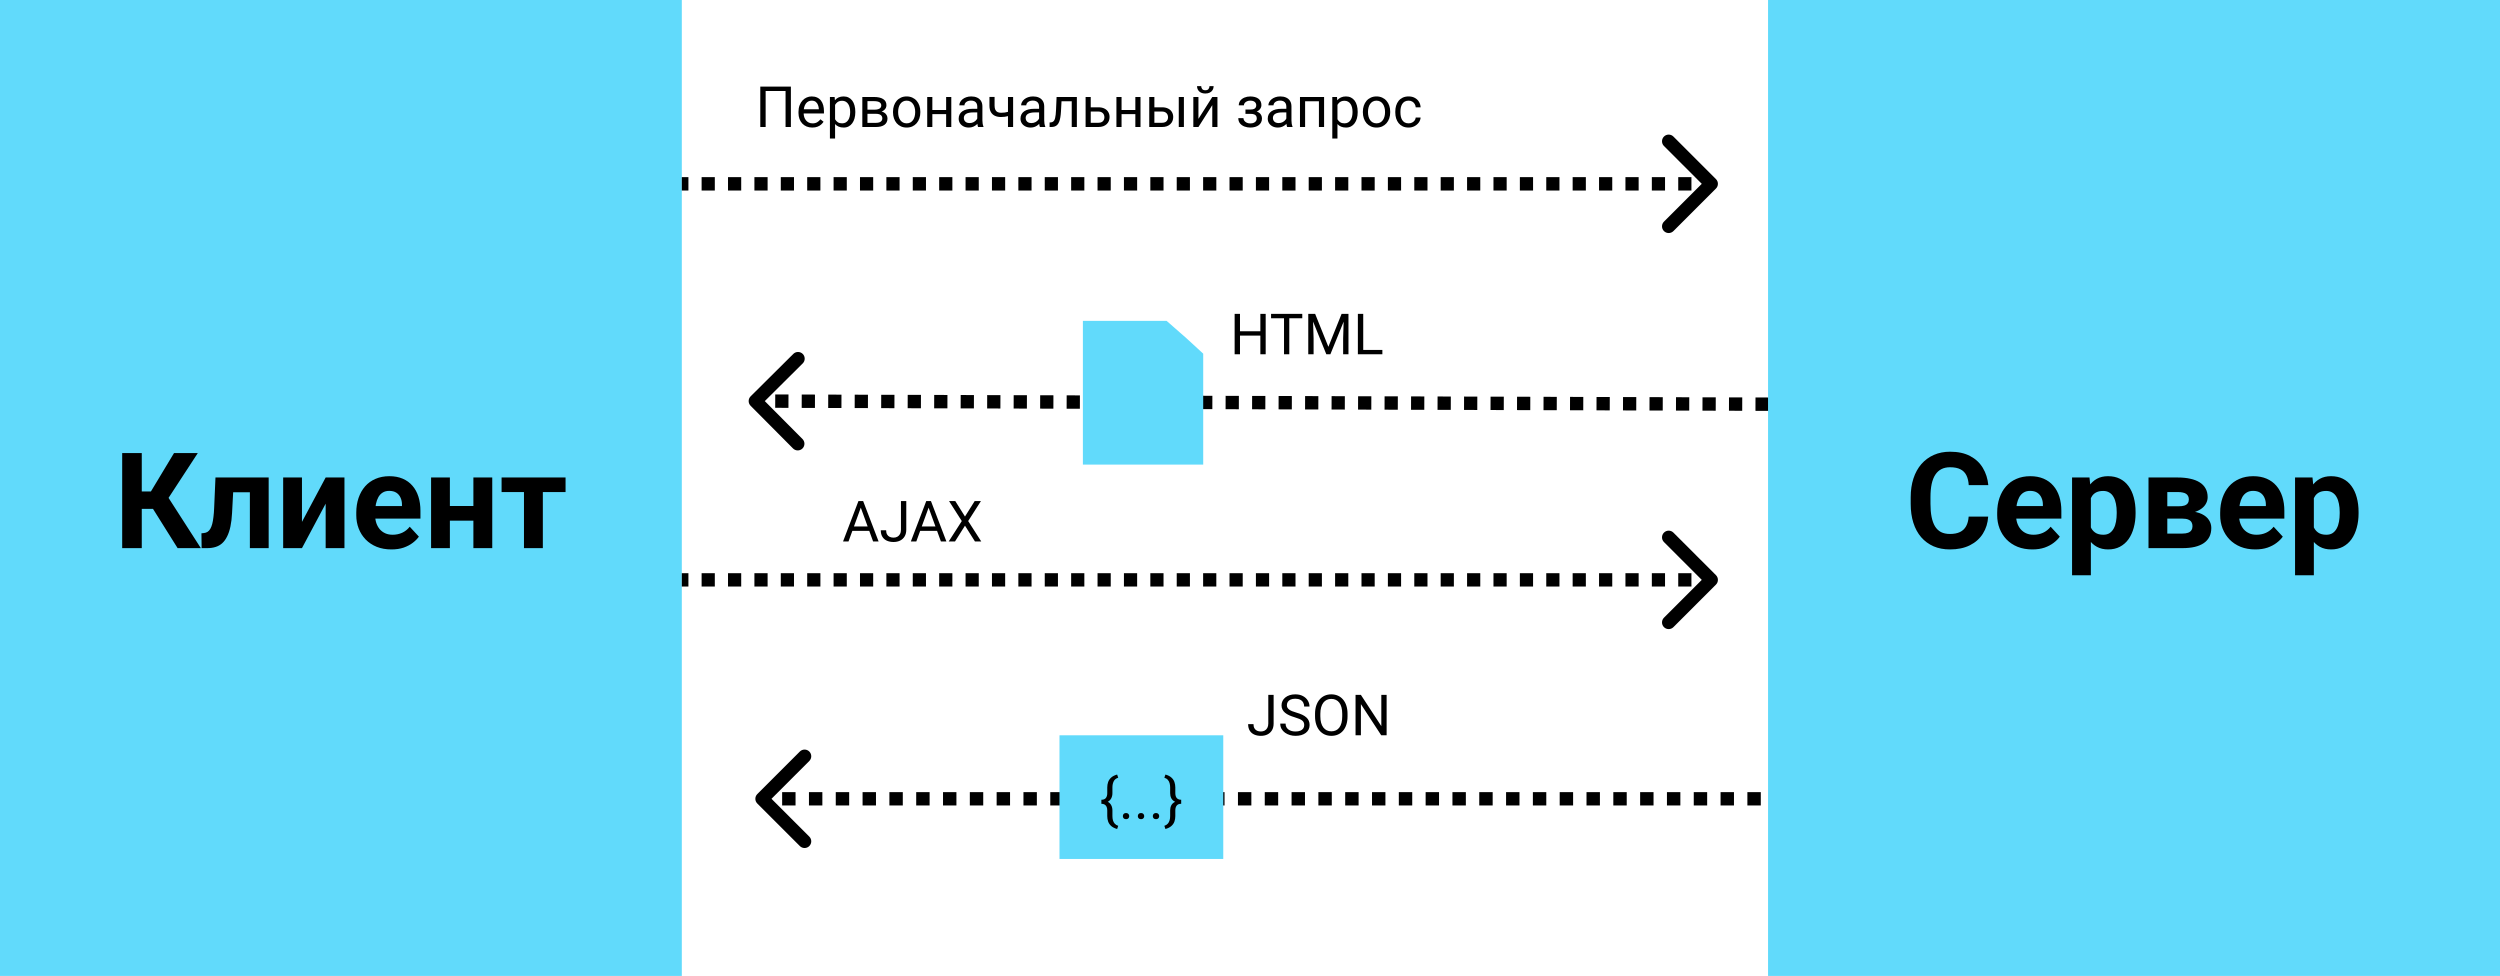 <svg width="748" height="292" viewBox="0 0 748 292" fill="none" xmlns="http://www.w3.org/2000/svg">
<rect width="204" height="292" fill="#61DAFB"/>
<path d="M512.707 55.707C513.098 55.317 513.098 54.683 512.707 54.293L506.343 47.929C505.953 47.538 505.319 47.538 504.929 47.929C504.538 48.319 504.538 48.953 504.929 49.343L510.586 55L504.929 60.657C504.538 61.047 504.538 61.681 504.929 62.071C505.319 62.462 505.953 62.462 506.343 62.071L512.707 55.707ZM204 56H205.974V54H204V56ZM209.923 56H213.872V54H209.923V56ZM217.821 56H221.769V54H217.821V56ZM225.718 56H229.667V54H225.718V56ZM233.615 56H237.564V54H233.615V56ZM241.513 56H245.462V54H241.513V56ZM249.41 56H253.359V54H249.41V56ZM257.308 56H261.256V54H257.308V56ZM265.205 56H269.154V54H265.205V56ZM273.103 56H277.051V54H273.103V56ZM281 56H284.949V54H281V56ZM288.897 56H292.846V54H288.897V56ZM296.795 56H300.744V54H296.795V56ZM304.692 56H308.641V54H304.692V56ZM312.59 56H316.538V54H312.59V56ZM320.487 56H324.436V54H320.487V56ZM328.385 56H332.333V54H328.385V56ZM336.282 56H340.231V54H336.282V56ZM344.179 56H348.128V54H344.179V56ZM352.077 56H356.026V54H352.077V56ZM359.974 56H363.923V54H359.974V56ZM367.872 56H371.82V54H367.872V56ZM375.769 56H379.718V54H375.769V56ZM383.667 56H387.615V54H383.667V56ZM391.564 56H395.513V54H391.564V56ZM399.461 56H403.41V54H399.461V56ZM407.359 56H411.308V54H407.359V56ZM415.256 56H419.205V54H415.256V56ZM423.154 56H427.102V54H423.154V56ZM431.051 56H435V54H431.051V56ZM438.949 56H442.897V54H438.949V56ZM446.846 56H450.795V54H446.846V56ZM454.743 56H458.692V54H454.743V56ZM462.641 56H466.59V54H462.641V56ZM470.538 56H474.487V54H470.538V56ZM478.436 56H482.385V54H478.436V56ZM486.333 56H490.282V54H486.333V56ZM494.231 56H498.179V54H494.231V56ZM502.128 56H506.077V54H502.128V56ZM510.026 56H512V54H510.026V56ZM513.414 56.414C514.195 55.633 514.195 54.367 513.414 53.586L500.686 40.858C499.905 40.077 498.639 40.077 497.858 40.858C497.077 41.639 497.077 42.905 497.858 43.686L509.172 55L497.858 66.314C497.077 67.095 497.077 68.361 497.858 69.142C498.639 69.923 499.905 69.923 500.686 69.142L513.414 56.414ZM204 57H205.974V53H204V57ZM209.923 57H213.872V53H209.923V57ZM217.821 57H221.769V53H217.821V57ZM225.718 57H229.667V53H225.718V57ZM233.615 57H237.564V53H233.615V57ZM241.513 57H245.462V53H241.513V57ZM249.41 57H253.359V53H249.41V57ZM257.308 57H261.256V53H257.308V57ZM265.205 57H269.154V53H265.205V57ZM273.103 57H277.051V53H273.103V57ZM281 57H284.949V53H281V57ZM288.897 57H292.846V53H288.897V57ZM296.795 57H300.744V53H296.795V57ZM304.692 57H308.641V53H304.692V57ZM312.59 57H316.538V53H312.59V57ZM320.487 57H324.436V53H320.487V57ZM328.385 57H332.333V53H328.385V57ZM336.282 57H340.231V53H336.282V57ZM344.179 57H348.128V53H344.179V57ZM352.077 57H356.026V53H352.077V57ZM359.974 57H363.923V53H359.974V57ZM367.872 57H371.82V53H367.872V57ZM375.769 57H379.718V53H375.769V57ZM383.667 57H387.615V53H383.667V57ZM391.564 57H395.513V53H391.564V57ZM399.461 57H403.41V53H399.461V57ZM407.359 57H411.308V53H407.359V57ZM415.256 57H419.205V53H415.256V57ZM423.154 57H427.102V53H423.154V57ZM431.051 57H435V53H431.051V57ZM438.949 57H442.897V53H438.949V57ZM446.846 57H450.795V53H446.846V57ZM454.743 57H458.692V53H454.743V57ZM462.641 57H466.59V53H462.641V57ZM470.538 57H474.487V53H470.538V57ZM478.436 57H482.385V53H478.436V57ZM486.333 57H490.282V53H486.333V57ZM494.231 57H498.179V53H494.231V57ZM502.128 57H506.077V53H502.128V57ZM510.026 57H512V53H510.026V57Z" fill="black"/>
<path d="M225.295 119.291C224.903 119.68 224.901 120.313 225.291 120.705L231.635 127.088C232.024 127.48 232.658 127.482 233.049 127.093C233.441 126.703 233.443 126.07 233.054 125.678L227.414 120.004L233.088 114.365C233.48 113.976 233.482 113.342 233.093 112.951C232.703 112.559 232.07 112.557 231.679 112.946L225.295 119.291ZM551.003 120L549.021 119.994L549.015 121.994L550.997 122L551.003 120ZM545.058 119.982L541.095 119.969L541.088 121.969L545.052 121.982L545.058 119.982ZM537.131 119.957L533.168 119.945L533.162 121.945L537.125 121.957L537.131 119.957ZM529.204 119.933L525.241 119.921L525.235 121.921L529.198 121.933L529.204 119.933ZM521.277 119.908L517.314 119.896L517.308 121.896L521.271 121.908L521.277 119.908ZM513.351 119.884L509.387 119.872L509.381 121.872L513.344 121.884L513.351 119.884ZM505.424 119.86L501.46 119.847L501.454 121.847L505.418 121.86L505.424 119.86ZM497.497 119.835L493.534 119.823L493.527 121.823L497.491 121.835L497.497 119.835ZM489.57 119.811L485.607 119.799L485.601 121.799L489.564 121.811L489.57 119.811ZM481.643 119.786L477.68 119.774L477.674 121.774L481.637 121.786L481.643 119.786ZM473.717 119.762L469.753 119.75L469.747 121.75L473.71 121.762L473.717 119.762ZM465.79 119.738L461.826 119.726L461.82 121.725L465.784 121.738L465.79 119.738ZM457.863 119.713L453.899 119.701L453.893 121.701L457.857 121.713L457.863 119.713ZM449.936 119.689L445.973 119.677L445.966 121.677L449.93 121.689L449.936 119.689ZM442.009 119.665L438.046 119.652L438.04 121.652L442.003 121.665L442.009 119.665ZM434.082 119.64L430.119 119.628L430.113 121.628L434.076 121.64L434.082 119.64ZM426.156 119.616L422.192 119.604L422.186 121.604L426.149 121.616L426.156 119.616ZM418.229 119.591L414.265 119.579L414.259 121.579L418.223 121.591L418.229 119.591ZM410.302 119.567L406.338 119.555L406.332 121.555L410.296 121.567L410.302 119.567ZM402.375 119.543L398.412 119.53L398.405 121.53L402.369 121.543L402.375 119.543ZM394.448 119.518L390.485 119.506L390.479 121.506L394.442 121.518L394.448 119.518ZM386.521 119.494L382.558 119.482L382.552 121.482L386.515 121.494L386.521 119.494ZM378.594 119.469L374.631 119.457L374.625 121.457L378.588 121.469L378.594 119.469ZM370.668 119.445L366.704 119.433L366.698 121.433L370.661 121.445L370.668 119.445ZM362.741 119.421L358.777 119.408L358.771 121.408L362.735 121.421L362.741 119.421ZM354.814 119.396L350.851 119.384L350.844 121.384L354.808 121.396L354.814 119.396ZM346.887 119.372L342.924 119.36L342.918 121.36L346.881 121.372L346.887 119.372ZM338.96 119.347L334.997 119.335L334.991 121.335L338.954 121.347L338.96 119.347ZM331.033 119.323L327.07 119.311L327.064 121.311L331.027 121.323L331.033 119.323ZM323.107 119.299L319.143 119.286L319.137 121.286L323.1 121.299L323.107 119.299ZM315.18 119.274L311.216 119.262L311.21 121.262L315.174 121.274L315.18 119.274ZM307.253 119.25L303.289 119.238L303.283 121.238L307.247 121.25L307.253 119.25ZM299.326 119.226L295.363 119.213L295.356 121.213L299.32 121.226L299.326 119.226ZM291.399 119.201L287.436 119.189L287.43 121.189L291.393 121.201L291.399 119.201ZM283.472 119.177L279.509 119.165L279.503 121.165L283.466 121.177L283.472 119.177ZM275.546 119.152L271.582 119.14L271.576 121.14L275.539 121.152L275.546 119.152ZM267.619 119.128L263.655 119.116L263.649 121.116L267.613 121.128L267.619 119.128ZM259.692 119.104L255.728 119.091L255.722 121.091L259.686 121.104L259.692 119.104ZM251.765 119.079L247.802 119.067L247.795 121.067L251.759 121.079L251.765 119.079ZM243.838 119.055L239.875 119.043L239.869 121.043L243.832 121.055L243.838 119.055ZM235.911 119.03L231.948 119.018L231.942 121.018L235.905 121.03L235.911 119.03ZM227.984 119.006L226.003 119L225.997 121L227.978 121.006L227.984 119.006ZM224.59 118.581C223.807 119.36 223.803 120.626 224.581 121.41L237.27 134.177C238.049 134.96 239.315 134.964 240.099 134.185C240.882 133.407 240.886 132.141 240.107 131.357L228.828 120.009L240.177 108.73C240.96 107.951 240.964 106.685 240.186 105.901C239.407 105.118 238.141 105.114 237.357 105.893L224.59 118.581ZM551.006 119L549.024 118.994L549.012 122.994L550.994 123L551.006 119ZM545.061 118.982L541.098 118.969L541.085 122.969L545.049 122.982L545.061 118.982ZM537.134 118.957L533.171 118.945L533.158 122.945L537.122 122.957L537.134 118.957ZM529.207 118.933L525.244 118.921L525.232 122.921L529.195 122.933L529.207 118.933ZM521.281 118.908L517.317 118.896L517.305 122.896L521.268 122.908L521.281 118.908ZM513.354 118.884L509.39 118.872L509.378 122.872L513.341 122.884L513.354 118.884ZM505.427 118.86L501.463 118.847L501.451 122.847L505.415 122.86L505.427 118.86ZM497.5 118.835L493.537 118.823L493.524 122.823L497.488 122.835L497.5 118.835ZM489.573 118.811L485.61 118.799L485.598 122.799L489.561 122.811L489.573 118.811ZM481.646 118.786L477.683 118.774L477.671 122.774L481.634 122.786L481.646 118.786ZM473.72 118.762L469.756 118.75L469.744 122.75L473.707 122.762L473.72 118.762ZM465.793 118.738L461.829 118.726L461.817 122.725L465.78 122.738L465.793 118.738ZM457.866 118.713L453.903 118.701L453.89 122.701L457.854 122.713L457.866 118.713ZM449.939 118.689L445.976 118.677L445.963 122.677L449.927 122.689L449.939 118.689ZM442.012 118.665L438.049 118.652L438.037 122.652L442 122.665L442.012 118.665ZM434.085 118.64L430.122 118.628L430.11 122.628L434.073 122.64L434.085 118.64ZM426.159 118.616L422.195 118.604L422.183 122.604L426.146 122.616L426.159 118.616ZM418.232 118.591L414.268 118.579L414.256 122.579L418.219 122.591L418.232 118.591ZM410.305 118.567L406.342 118.555L406.329 122.555L410.293 122.567L410.305 118.567ZM402.378 118.543L398.415 118.53L398.402 122.53L402.366 122.543L402.378 118.543ZM394.451 118.518L390.488 118.506L390.476 122.506L394.439 122.518L394.451 118.518ZM386.524 118.494L382.561 118.482L382.549 122.482L386.512 122.494L386.524 118.494ZM378.598 118.469L374.634 118.457L374.622 122.457L378.585 122.469L378.598 118.469ZM370.671 118.445L366.707 118.433L366.695 122.433L370.658 122.445L370.671 118.445ZM362.744 118.421L358.78 118.408L358.768 122.408L362.732 122.421L362.744 118.421ZM354.817 118.396L350.854 118.384L350.841 122.384L354.805 122.396L354.817 118.396ZM346.89 118.372L342.927 118.36L342.914 122.36L346.878 122.372L346.89 118.372ZM338.963 118.347L335 118.335L334.988 122.335L338.951 122.347L338.963 118.347ZM331.037 118.323L327.073 118.311L327.061 122.311L331.024 122.323L331.037 118.323ZM323.11 118.299L319.146 118.286L319.134 122.286L323.097 122.299L323.11 118.299ZM315.183 118.274L311.219 118.262L311.207 122.262L315.171 122.274L315.183 118.274ZM307.256 118.25L303.293 118.238L303.28 122.238L307.244 122.25L307.256 118.25ZM299.329 118.226L295.366 118.213L295.353 122.213L299.317 122.226L299.329 118.226ZM291.402 118.201L287.439 118.189L287.427 122.189L291.39 122.201L291.402 118.201ZM283.475 118.177L279.512 118.165L279.5 122.165L283.463 122.177L283.475 118.177ZM275.549 118.152L271.585 118.14L271.573 122.14L275.536 122.152L275.549 118.152ZM267.622 118.128L263.658 118.116L263.646 122.116L267.609 122.128L267.622 118.128ZM259.695 118.104L255.732 118.091L255.719 122.091L259.683 122.104L259.695 118.104ZM251.768 118.079L247.805 118.067L247.792 122.067L251.756 122.079L251.768 118.079ZM243.841 118.055L239.878 118.043L239.866 122.043L243.829 122.055L243.841 118.055ZM235.914 118.03L231.951 118.018L231.939 122.018L235.902 122.03L235.914 118.03ZM227.988 118.006L226.006 118L225.994 122L227.975 122.006L227.988 118.006Z" fill="black"/>
<path d="M227.293 238.293C226.902 238.683 226.902 239.317 227.293 239.707L233.657 246.071C234.047 246.462 234.681 246.462 235.071 246.071C235.462 245.681 235.462 245.047 235.071 244.657L229.414 239L235.071 233.343C235.462 232.953 235.462 232.319 235.071 231.929C234.681 231.538 234.047 231.538 233.657 231.929L227.293 238.293ZM589 238L586.994 238L586.994 240L589 240L589 238ZM582.983 238L578.972 238L578.972 240L582.983 240L582.983 238ZM574.961 238L570.95 238L570.95 240L574.961 240L574.961 238ZM566.939 238L562.928 238L562.928 240L566.939 240L566.939 238ZM558.917 238L554.906 238L554.906 240L558.917 240L558.917 238ZM550.894 238L546.883 238L546.883 240L550.894 240L550.894 238ZM542.872 238L538.861 238L538.861 240L542.872 240L542.872 238ZM534.85 238L530.839 238L530.839 240L534.85 240L534.85 238ZM526.828 238L522.817 238L522.817 240L526.828 240L526.828 238ZM518.806 238L514.794 238L514.794 240L518.806 240L518.806 238ZM510.783 238L506.772 238L506.772 240L510.783 240L510.783 238ZM502.761 238L498.75 238L498.75 240L502.761 240L502.761 238ZM494.739 238L490.728 238L490.728 240L494.739 240L494.739 238ZM486.717 238L482.706 238L482.706 240L486.717 240L486.717 238ZM478.694 238L474.683 238L474.683 240L478.694 240L478.694 238ZM470.672 238L466.661 238L466.661 240L470.672 240L470.672 238ZM462.65 238L458.639 238L458.639 240L462.65 240L462.65 238ZM454.628 238L450.617 238L450.617 240L454.628 240L454.628 238ZM446.606 238L442.594 238L442.594 240L446.606 240L446.606 238ZM438.583 238L434.572 238L434.572 240L438.583 240L438.583 238ZM430.561 238L426.55 238L426.55 240L430.561 240L430.561 238ZM422.539 238L418.528 238L418.528 240L422.539 240L422.539 238ZM414.517 238L410.506 238L410.506 240L414.517 240L414.517 238ZM406.495 238L402.483 238L402.483 240L406.495 240L406.495 238ZM398.472 238L394.461 238L394.461 240L398.472 240L398.472 238ZM390.45 238L386.439 238L386.439 240L390.45 240L390.45 238ZM382.428 238L378.417 238L378.417 240L382.428 240L382.428 238ZM374.406 238L370.395 238L370.395 240L374.406 240L374.406 238ZM366.383 238L362.372 238L362.372 240L366.383 240L366.383 238ZM358.361 238L354.35 238L354.35 240L358.361 240L358.361 238ZM350.339 238L346.328 238L346.328 240L350.339 240L350.339 238ZM342.317 238L338.306 238L338.306 240L342.317 240L342.317 238ZM334.295 238L330.283 238L330.283 240L334.295 240L334.295 238ZM326.272 238L322.261 238L322.261 240L326.272 240L326.272 238ZM318.25 238L314.239 238L314.239 240L318.25 240L318.25 238ZM310.228 238L306.217 238L306.217 240L310.228 240L310.228 238ZM302.206 238L298.195 238L298.195 240L302.206 240L302.206 238ZM294.183 238L290.172 238L290.172 240L294.183 240L294.183 238ZM286.161 238L282.15 238L282.15 240L286.161 240L286.161 238ZM278.139 238L274.128 238L274.128 240L278.139 240L278.139 238ZM270.117 238L266.106 238L266.106 240L270.117 240L270.117 238ZM262.095 238L258.083 238L258.083 240L262.095 240L262.095 238ZM254.072 238L250.061 238L250.061 240L254.072 240L254.072 238ZM246.05 238L242.039 238L242.039 240L246.05 240L246.05 238ZM238.028 238L234.017 238L234.017 240L238.028 240L238.028 238ZM230.006 238L228 238L228 240L230.006 240L230.006 238ZM226.586 237.586C225.805 238.367 225.805 239.633 226.586 240.414L239.314 253.142C240.095 253.923 241.361 253.923 242.142 253.142C242.923 252.361 242.923 251.095 242.142 250.314L230.828 239L242.142 227.686C242.923 226.905 242.923 225.639 242.142 224.858C241.361 224.077 240.095 224.077 239.314 224.858L226.586 237.586ZM589 237L586.994 237L586.994 241L589 241L589 237ZM582.983 237L578.972 237L578.972 241L582.983 241L582.983 237ZM574.961 237L570.95 237L570.95 241L574.961 241L574.961 237ZM566.939 237L562.928 237L562.928 241L566.939 241L566.939 237ZM558.917 237L554.906 237L554.906 241L558.917 241L558.917 237ZM550.894 237L546.883 237L546.883 241L550.894 241L550.894 237ZM542.872 237L538.861 237L538.861 241L542.872 241L542.872 237ZM534.85 237L530.839 237L530.839 241L534.85 241L534.85 237ZM526.828 237L522.817 237L522.817 241L526.828 241L526.828 237ZM518.806 237L514.794 237L514.794 241L518.806 241L518.806 237ZM510.783 237L506.772 237L506.772 241L510.783 241L510.783 237ZM502.761 237L498.75 237L498.75 241L502.761 241L502.761 237ZM494.739 237L490.728 237L490.728 241L494.739 241L494.739 237ZM486.717 237L482.706 237L482.706 241L486.717 241L486.717 237ZM478.694 237L474.683 237L474.683 241L478.694 241L478.694 237ZM470.672 237L466.661 237L466.661 241L470.672 241L470.672 237ZM462.65 237L458.639 237L458.639 241L462.65 241L462.65 237ZM454.628 237L450.617 237L450.617 241L454.628 241L454.628 237ZM446.606 237L442.594 237L442.594 241L446.606 241L446.606 237ZM438.583 237L434.572 237L434.572 241L438.583 241L438.583 237ZM430.561 237L426.55 237L426.55 241L430.561 241L430.561 237ZM422.539 237L418.528 237L418.528 241L422.539 241L422.539 237ZM414.517 237L410.506 237L410.506 241L414.517 241L414.517 237ZM406.495 237L402.483 237L402.483 241L406.495 241L406.495 237ZM398.472 237L394.461 237L394.461 241L398.472 241L398.472 237ZM390.45 237L386.439 237L386.439 241L390.45 241L390.45 237ZM382.428 237L378.417 237L378.417 241L382.428 241L382.428 237ZM374.406 237L370.395 237L370.395 241L374.406 241L374.406 237ZM366.383 237L362.372 237L362.372 241L366.383 241L366.383 237ZM358.361 237L354.35 237L354.35 241L358.361 241L358.361 237ZM350.339 237L346.328 237L346.328 241L350.339 241L350.339 237ZM342.317 237L338.306 237L338.306 241L342.317 241L342.317 237ZM334.295 237L330.283 237L330.283 241L334.295 241L334.295 237ZM326.272 237L322.261 237L322.261 241L326.272 241L326.272 237ZM318.25 237L314.239 237L314.239 241L318.25 241L318.25 237ZM310.228 237L306.217 237L306.217 241L310.228 241L310.228 237ZM302.206 237L298.195 237L298.195 241L302.206 241L302.206 237ZM294.183 237L290.172 237L290.172 241L294.183 241L294.183 237ZM286.161 237L282.15 237L282.15 241L286.161 241L286.161 237ZM278.139 237L274.128 237L274.128 241L278.139 241L278.139 237ZM270.117 237L266.106 237L266.106 241L270.117 241L270.117 237ZM262.095 237L258.083 237L258.083 241L262.095 241L262.095 237ZM254.072 237L250.061 237L250.061 241L254.072 241L254.072 237ZM246.05 237L242.039 237L242.039 241L246.05 241L246.05 237ZM238.028 237L234.017 237L234.017 241L238.028 241L238.028 237ZM230.006 237L228 237L228 241L230.006 241L230.006 237Z" fill="black"/>
<path d="M512.707 174.207C513.098 173.817 513.098 173.183 512.707 172.793L506.343 166.429C505.953 166.038 505.319 166.038 504.929 166.429C504.538 166.819 504.538 167.453 504.929 167.843L510.586 173.5L504.929 179.157C504.538 179.547 504.538 180.181 504.929 180.571C505.319 180.962 505.953 180.962 506.343 180.571L512.707 174.207ZM204 174.5H205.974V172.5H204V174.5ZM209.923 174.5H213.872V172.5H209.923V174.5ZM217.821 174.5H221.769V172.5H217.821V174.5ZM225.718 174.5H229.667V172.5H225.718V174.5ZM233.615 174.5H237.564V172.5H233.615V174.5ZM241.513 174.5H245.462V172.5H241.513V174.5ZM249.41 174.5H253.359V172.5H249.41V174.5ZM257.308 174.5H261.256V172.5H257.308V174.5ZM265.205 174.5H269.154V172.5H265.205V174.5ZM273.103 174.5H277.051V172.5H273.103V174.5ZM281 174.5H284.949V172.5H281V174.5ZM288.897 174.5H292.846V172.5H288.897V174.5ZM296.795 174.5H300.744V172.5H296.795V174.5ZM304.692 174.5H308.641V172.5H304.692V174.5ZM312.59 174.5H316.538V172.5H312.59V174.5ZM320.487 174.5H324.436V172.5H320.487V174.5ZM328.385 174.5H332.333V172.5H328.385V174.5ZM336.282 174.5H340.231V172.5H336.282V174.5ZM344.179 174.5H348.128V172.5H344.179V174.5ZM352.077 174.5H356.026V172.5H352.077V174.5ZM359.974 174.5H363.923V172.5H359.974V174.5ZM367.872 174.5H371.82V172.5H367.872V174.5ZM375.769 174.5H379.718V172.5H375.769V174.5ZM383.667 174.5H387.615V172.5H383.667V174.5ZM391.564 174.5H395.513V172.5H391.564V174.5ZM399.461 174.5H403.41V172.5H399.461V174.5ZM407.359 174.5H411.308V172.5H407.359V174.5ZM415.256 174.5H419.205V172.5H415.256V174.5ZM423.154 174.5H427.102V172.5H423.154V174.5ZM431.051 174.5H435V172.5H431.051V174.5ZM438.949 174.5H442.897V172.5H438.949V174.5ZM446.846 174.5H450.795V172.5H446.846V174.5ZM454.743 174.5H458.692V172.5H454.743V174.5ZM462.641 174.5H466.59V172.5H462.641V174.5ZM470.538 174.5H474.487V172.5H470.538V174.5ZM478.436 174.5H482.385V172.5H478.436V174.5ZM486.333 174.5H490.282V172.5H486.333V174.5ZM494.231 174.5H498.179V172.5H494.231V174.5ZM502.128 174.5H506.077V172.5H502.128V174.5ZM510.026 174.5H512V172.5H510.026V174.5ZM513.414 174.914C514.195 174.133 514.195 172.867 513.414 172.086L500.686 159.358C499.905 158.577 498.639 158.577 497.858 159.358C497.077 160.139 497.077 161.405 497.858 162.186L509.172 173.5L497.858 184.814C497.077 185.595 497.077 186.861 497.858 187.642C498.639 188.423 499.905 188.423 500.686 187.642L513.414 174.914ZM204 175.5H205.974V171.5H204V175.5ZM209.923 175.5H213.872V171.5H209.923V175.5ZM217.821 175.5H221.769V171.5H217.821V175.5ZM225.718 175.5H229.667V171.5H225.718V175.5ZM233.615 175.5H237.564V171.5H233.615V175.5ZM241.513 175.5H245.462V171.5H241.513V175.5ZM249.41 175.5H253.359V171.5H249.41V175.5ZM257.308 175.5H261.256V171.5H257.308V175.5ZM265.205 175.5H269.154V171.5H265.205V175.5ZM273.103 175.5H277.051V171.5H273.103V175.5ZM281 175.5H284.949V171.5H281V175.5ZM288.897 175.5H292.846V171.5H288.897V175.5ZM296.795 175.5H300.744V171.5H296.795V175.5ZM304.692 175.5H308.641V171.5H304.692V175.5ZM312.59 175.5H316.538V171.5H312.59V175.5ZM320.487 175.5H324.436V171.5H320.487V175.5ZM328.385 175.5H332.333V171.5H328.385V175.5ZM336.282 175.5H340.231V171.5H336.282V175.5ZM344.179 175.5H348.128V171.5H344.179V175.5ZM352.077 175.5H356.026V171.5H352.077V175.5ZM359.974 175.5H363.923V171.5H359.974V175.5ZM367.872 175.5H371.82V171.5H367.872V175.5ZM375.769 175.5H379.718V171.5H375.769V175.5ZM383.667 175.5H387.615V171.5H383.667V175.5ZM391.564 175.5H395.513V171.5H391.564V175.5ZM399.461 175.5H403.41V171.5H399.461V175.5ZM407.359 175.5H411.308V171.5H407.359V175.5ZM415.256 175.5H419.205V171.5H415.256V175.5ZM423.154 175.5H427.102V171.5H423.154V175.5ZM431.051 175.5H435V171.5H431.051V175.5ZM438.949 175.5H442.897V171.5H438.949V175.5ZM446.846 175.5H450.795V171.5H446.846V175.5ZM454.743 175.5H458.692V171.5H454.743V175.5ZM462.641 175.5H466.59V171.5H462.641V175.5ZM470.538 175.5H474.487V171.5H470.538V175.5ZM478.436 175.5H482.385V171.5H478.436V175.5ZM486.333 175.5H490.282V171.5H486.333V175.5ZM494.231 175.5H498.179V171.5H494.231V175.5ZM502.128 175.5H506.077V171.5H502.128V175.5ZM510.026 175.5H512V171.5H510.026V175.5Z" fill="black"/>
<rect x="529" width="219" height="292" fill="#61DAFB"/>
<path d="M589.023 154.566H594.863C594.746 156.48 594.219 158.18 593.281 159.664C592.357 161.148 591.061 162.307 589.395 163.141C587.741 163.974 585.749 164.391 583.418 164.391C581.595 164.391 579.961 164.078 578.516 163.453C577.07 162.815 575.833 161.904 574.805 160.719C573.789 159.534 573.014 158.102 572.48 156.422C571.947 154.742 571.68 152.861 571.68 150.777V148.805C571.68 146.721 571.953 144.84 572.5 143.16C573.06 141.467 573.854 140.029 574.883 138.844C575.924 137.659 577.168 136.747 578.613 136.109C580.059 135.471 581.673 135.152 583.457 135.152C585.827 135.152 587.826 135.582 589.453 136.441C591.094 137.301 592.363 138.486 593.262 139.996C594.173 141.507 594.72 143.225 594.902 145.152H589.043C588.978 144.007 588.75 143.036 588.359 142.242C587.969 141.435 587.376 140.829 586.582 140.426C585.801 140.009 584.759 139.801 583.457 139.801C582.48 139.801 581.628 139.983 580.898 140.348C580.169 140.712 579.557 141.266 579.062 142.008C578.568 142.75 578.197 143.688 577.949 144.82C577.715 145.94 577.598 147.255 577.598 148.766V150.777C577.598 152.249 577.708 153.544 577.93 154.664C578.151 155.771 578.49 156.708 578.945 157.477C579.414 158.232 580.013 158.805 580.742 159.195C581.484 159.573 582.376 159.762 583.418 159.762C584.642 159.762 585.651 159.566 586.445 159.176C587.24 158.785 587.845 158.206 588.262 157.438C588.691 156.669 588.945 155.712 589.023 154.566ZM608.086 164.391C606.445 164.391 604.974 164.13 603.672 163.609C602.37 163.076 601.263 162.34 600.352 161.402C599.453 160.465 598.763 159.378 598.281 158.141C597.799 156.891 597.559 155.562 597.559 154.156V153.375C597.559 151.773 597.786 150.309 598.242 148.98C598.698 147.652 599.349 146.5 600.195 145.523C601.055 144.547 602.096 143.798 603.32 143.277C604.544 142.743 605.924 142.477 607.461 142.477C608.958 142.477 610.286 142.724 611.445 143.219C612.604 143.714 613.574 144.417 614.355 145.328C615.15 146.24 615.749 147.333 616.152 148.609C616.556 149.872 616.758 151.279 616.758 152.828V155.172H599.961V151.422H611.23V150.992C611.23 150.211 611.087 149.514 610.801 148.902C610.527 148.277 610.111 147.783 609.551 147.418C608.991 147.053 608.275 146.871 607.402 146.871C606.66 146.871 606.022 147.034 605.488 147.359C604.954 147.685 604.518 148.141 604.18 148.727C603.854 149.312 603.607 150.003 603.438 150.797C603.281 151.578 603.203 152.438 603.203 153.375V154.156C603.203 155.003 603.32 155.784 603.555 156.5C603.802 157.216 604.147 157.835 604.59 158.355C605.046 158.876 605.592 159.28 606.23 159.566C606.882 159.853 607.617 159.996 608.438 159.996C609.453 159.996 610.397 159.801 611.27 159.41C612.155 159.007 612.917 158.401 613.555 157.594L616.289 160.562C615.846 161.201 615.241 161.812 614.473 162.398C613.717 162.984 612.806 163.466 611.738 163.844C610.671 164.208 609.453 164.391 608.086 164.391ZM625.586 146.93V172.125H619.961V142.867H625.176L625.586 146.93ZM638.965 153.199V153.609C638.965 155.146 638.783 156.572 638.418 157.887C638.066 159.202 637.546 160.348 636.855 161.324C636.165 162.288 635.306 163.043 634.277 163.59C633.262 164.124 632.09 164.391 630.762 164.391C629.473 164.391 628.353 164.13 627.402 163.609C626.452 163.089 625.651 162.359 625 161.422C624.362 160.471 623.848 159.371 623.457 158.121C623.066 156.871 622.767 155.53 622.559 154.098V153.023C622.767 151.487 623.066 150.081 623.457 148.805C623.848 147.516 624.362 146.402 625 145.465C625.651 144.514 626.445 143.779 627.383 143.258C628.333 142.737 629.447 142.477 630.723 142.477C632.064 142.477 633.242 142.73 634.258 143.238C635.286 143.746 636.146 144.475 636.836 145.426C637.539 146.376 638.066 147.509 638.418 148.824C638.783 150.139 638.965 151.598 638.965 153.199ZM633.32 153.609V153.199C633.32 152.301 633.242 151.474 633.086 150.719C632.943 149.951 632.708 149.28 632.383 148.707C632.07 148.134 631.654 147.691 631.133 147.379C630.625 147.053 630.007 146.891 629.277 146.891C628.509 146.891 627.852 147.014 627.305 147.262C626.771 147.509 626.335 147.867 625.996 148.336C625.658 148.805 625.404 149.365 625.234 150.016C625.065 150.667 624.961 151.402 624.922 152.223V154.938C624.987 155.901 625.169 156.767 625.469 157.535C625.768 158.29 626.23 158.889 626.855 159.332C627.48 159.775 628.301 159.996 629.316 159.996C630.059 159.996 630.684 159.833 631.191 159.508C631.699 159.169 632.109 158.707 632.422 158.121C632.747 157.535 632.975 156.858 633.105 156.09C633.249 155.322 633.32 154.495 633.32 153.609ZM652.988 155.172H646.367L646.328 151.48H651.797C652.526 151.48 653.118 151.409 653.574 151.266C654.03 151.109 654.362 150.882 654.57 150.582C654.792 150.27 654.902 149.892 654.902 149.449C654.902 149.059 654.831 148.727 654.688 148.453C654.557 148.167 654.355 147.932 654.082 147.75C653.809 147.568 653.464 147.438 653.047 147.359C652.643 147.268 652.168 147.223 651.621 147.223H648.457V164H642.832V142.867H651.621C653.001 142.867 654.238 142.991 655.332 143.238C656.426 143.473 657.357 143.831 658.125 144.312C658.906 144.794 659.499 145.406 659.902 146.148C660.319 146.878 660.527 147.743 660.527 148.746C660.527 149.397 660.378 150.009 660.078 150.582C659.792 151.155 659.362 151.663 658.789 152.105C658.216 152.548 657.507 152.913 656.66 153.199C655.827 153.473 654.863 153.642 653.77 153.707L652.988 155.172ZM652.988 164H644.98L646.914 159.645H652.988C653.678 159.645 654.245 159.56 654.688 159.391C655.13 159.221 655.456 158.974 655.664 158.648C655.885 158.31 655.996 157.906 655.996 157.438C655.996 156.982 655.898 156.585 655.703 156.246C655.508 155.908 655.189 155.647 654.746 155.465C654.316 155.27 653.73 155.172 652.988 155.172H647.734L647.773 151.48H653.75L655.117 152.965C656.602 153.056 657.826 153.336 658.789 153.805C659.753 154.273 660.462 154.872 660.918 155.602C661.387 156.318 661.621 157.105 661.621 157.965C661.621 158.967 661.432 159.846 661.055 160.602C660.677 161.357 660.117 161.988 659.375 162.496C658.646 162.991 657.747 163.368 656.68 163.629C655.612 163.876 654.382 164 652.988 164ZM674.805 164.391C673.164 164.391 671.693 164.13 670.391 163.609C669.089 163.076 667.982 162.34 667.07 161.402C666.172 160.465 665.482 159.378 665 158.141C664.518 156.891 664.277 155.562 664.277 154.156V153.375C664.277 151.773 664.505 150.309 664.961 148.98C665.417 147.652 666.068 146.5 666.914 145.523C667.773 144.547 668.815 143.798 670.039 143.277C671.263 142.743 672.643 142.477 674.18 142.477C675.677 142.477 677.005 142.724 678.164 143.219C679.323 143.714 680.293 144.417 681.074 145.328C681.868 146.24 682.467 147.333 682.871 148.609C683.275 149.872 683.477 151.279 683.477 152.828V155.172H666.68V151.422H677.949V150.992C677.949 150.211 677.806 149.514 677.52 148.902C677.246 148.277 676.829 147.783 676.27 147.418C675.71 147.053 674.993 146.871 674.121 146.871C673.379 146.871 672.741 147.034 672.207 147.359C671.673 147.685 671.237 148.141 670.898 148.727C670.573 149.312 670.326 150.003 670.156 150.797C670 151.578 669.922 152.438 669.922 153.375V154.156C669.922 155.003 670.039 155.784 670.273 156.5C670.521 157.216 670.866 157.835 671.309 158.355C671.764 158.876 672.311 159.28 672.949 159.566C673.6 159.853 674.336 159.996 675.156 159.996C676.172 159.996 677.116 159.801 677.988 159.41C678.874 159.007 679.635 158.401 680.273 157.594L683.008 160.562C682.565 161.201 681.96 161.812 681.191 162.398C680.436 162.984 679.525 163.466 678.457 163.844C677.389 164.208 676.172 164.391 674.805 164.391ZM692.305 146.93V172.125H686.68V142.867H691.895L692.305 146.93ZM705.684 153.199V153.609C705.684 155.146 705.501 156.572 705.137 157.887C704.785 159.202 704.264 160.348 703.574 161.324C702.884 162.288 702.025 163.043 700.996 163.59C699.98 164.124 698.809 164.391 697.48 164.391C696.191 164.391 695.072 164.13 694.121 163.609C693.171 163.089 692.37 162.359 691.719 161.422C691.081 160.471 690.566 159.371 690.176 158.121C689.785 156.871 689.486 155.53 689.277 154.098V153.023C689.486 151.487 689.785 150.081 690.176 148.805C690.566 147.516 691.081 146.402 691.719 145.465C692.37 144.514 693.164 143.779 694.102 143.258C695.052 142.737 696.165 142.477 697.441 142.477C698.783 142.477 699.961 142.73 700.977 143.238C702.005 143.746 702.865 144.475 703.555 145.426C704.258 146.376 704.785 147.509 705.137 148.824C705.501 150.139 705.684 151.598 705.684 153.199ZM700.039 153.609V153.199C700.039 152.301 699.961 151.474 699.805 150.719C699.661 149.951 699.427 149.28 699.102 148.707C698.789 148.134 698.372 147.691 697.852 147.379C697.344 147.053 696.725 146.891 695.996 146.891C695.228 146.891 694.57 147.014 694.023 147.262C693.49 147.509 693.053 147.867 692.715 148.336C692.376 148.805 692.122 149.365 691.953 150.016C691.784 150.667 691.68 151.402 691.641 152.223V154.938C691.706 155.901 691.888 156.767 692.188 157.535C692.487 158.29 692.949 158.889 693.574 159.332C694.199 159.775 695.02 159.996 696.035 159.996C696.777 159.996 697.402 159.833 697.91 159.508C698.418 159.169 698.828 158.707 699.141 158.121C699.466 157.535 699.694 156.858 699.824 156.09C699.967 155.322 700.039 154.495 700.039 153.609Z" fill="black"/>
<path d="M42.418 135.562V164H36.559V135.562H42.418ZM59.176 135.562L48.277 152.262H41.109L40.367 147.047H45.152L52.066 135.562H59.176ZM53.141 164L45.172 151.285L49.234 147.105L60.094 164H53.141ZM76.266 142.867V147.281H65.875V142.867H76.266ZM80.387 142.867V164H74.762V142.867H80.387ZM64.469 142.867H69.996L69.43 153.531C69.352 155.055 69.189 156.396 68.941 157.555C68.694 158.714 68.362 159.703 67.945 160.523C67.542 161.344 67.053 162.014 66.481 162.535C65.921 163.043 65.263 163.414 64.508 163.648C63.766 163.883 62.945 164 62.047 164H60.328L60.27 159.566L60.992 159.488C61.409 159.449 61.773 159.332 62.086 159.137C62.411 158.928 62.685 158.635 62.906 158.258C63.141 157.867 63.336 157.379 63.492 156.793C63.648 156.194 63.772 155.491 63.863 154.684C63.967 153.876 64.039 152.945 64.078 151.891L64.469 142.867ZM90.348 156.148L97.438 142.867H103.062V164H97.438V150.699L90.348 164H84.723V142.867H90.348V156.148ZM117.125 164.391C115.484 164.391 114.013 164.13 112.711 163.609C111.409 163.076 110.302 162.34 109.391 161.402C108.492 160.465 107.802 159.378 107.32 158.141C106.839 156.891 106.598 155.562 106.598 154.156V153.375C106.598 151.773 106.826 150.309 107.281 148.98C107.737 147.652 108.388 146.5 109.234 145.523C110.094 144.547 111.135 143.798 112.359 143.277C113.583 142.743 114.964 142.477 116.5 142.477C117.997 142.477 119.326 142.724 120.484 143.219C121.643 143.714 122.613 144.417 123.395 145.328C124.189 146.24 124.788 147.333 125.191 148.609C125.595 149.872 125.797 151.279 125.797 152.828V155.172H109V151.422H120.27V150.992C120.27 150.211 120.126 149.514 119.84 148.902C119.566 148.277 119.15 147.783 118.59 147.418C118.03 147.053 117.314 146.871 116.441 146.871C115.699 146.871 115.061 147.034 114.527 147.359C113.993 147.685 113.557 148.141 113.219 148.727C112.893 149.312 112.646 150.003 112.477 150.797C112.32 151.578 112.242 152.438 112.242 153.375V154.156C112.242 155.003 112.359 155.784 112.594 156.5C112.841 157.216 113.186 157.835 113.629 158.355C114.085 158.876 114.632 159.28 115.27 159.566C115.921 159.853 116.656 159.996 117.477 159.996C118.492 159.996 119.436 159.801 120.309 159.41C121.194 159.007 121.956 158.401 122.594 157.594L125.328 160.562C124.885 161.201 124.28 161.812 123.512 162.398C122.757 162.984 121.845 163.466 120.777 163.844C119.71 164.208 118.492 164.391 117.125 164.391ZM143.473 151.402V155.777H132.73V151.402H143.473ZM134.605 142.867V164H128.98V142.867H134.605ZM147.281 142.867V164H141.637V142.867H147.281ZM162.418 142.867V164H156.773V142.867H162.418ZM169.215 142.867V147.223H150.074V142.867H169.215Z" fill="black"/>
<path d="M236.633 25.914V38H235.04V27.226H229.08V38H227.478V25.914H236.633ZM243.033 38.166C242.408 38.166 241.841 38.061 241.332 37.851C240.828 37.635 240.394 37.333 240.028 36.946C239.669 36.558 239.392 36.099 239.198 35.568C239.005 35.037 238.908 34.456 238.908 33.825V33.476C238.908 32.746 239.016 32.095 239.231 31.525C239.447 30.95 239.741 30.463 240.111 30.064C240.482 29.666 240.903 29.364 241.373 29.16C241.843 28.955 242.33 28.852 242.834 28.852C243.476 28.852 244.029 28.963 244.494 29.185C244.965 29.406 245.349 29.716 245.648 30.114C245.947 30.507 246.168 30.972 246.312 31.509C246.456 32.04 246.528 32.621 246.528 33.252V33.941H239.821V32.688H244.992V32.571C244.97 32.173 244.887 31.785 244.743 31.409C244.605 31.033 244.383 30.723 244.079 30.48C243.775 30.236 243.36 30.114 242.834 30.114C242.485 30.114 242.164 30.189 241.871 30.338C241.578 30.482 241.326 30.698 241.116 30.986C240.905 31.274 240.742 31.625 240.626 32.04C240.51 32.455 240.452 32.934 240.452 33.476V33.825C240.452 34.251 240.51 34.652 240.626 35.028C240.748 35.399 240.922 35.726 241.149 36.008C241.381 36.29 241.661 36.511 241.987 36.672C242.319 36.832 242.696 36.913 243.116 36.913C243.659 36.913 244.118 36.802 244.494 36.581C244.87 36.359 245.2 36.063 245.482 35.692L246.412 36.431C246.218 36.724 245.972 37.004 245.673 37.27C245.374 37.535 245.006 37.751 244.569 37.917C244.137 38.083 243.625 38.166 243.033 38.166ZM249.856 30.745V41.453H248.312V29.019H249.724L249.856 30.745ZM255.908 33.435V33.609C255.908 34.262 255.83 34.868 255.675 35.427C255.52 35.98 255.293 36.462 254.995 36.871C254.701 37.281 254.339 37.599 253.907 37.826C253.476 38.053 252.98 38.166 252.421 38.166C251.851 38.166 251.348 38.072 250.911 37.884C250.473 37.696 250.103 37.422 249.798 37.062C249.494 36.702 249.25 36.271 249.068 35.767C248.891 35.264 248.769 34.696 248.703 34.065V33.136C248.769 32.472 248.894 31.877 249.076 31.351C249.259 30.825 249.5 30.377 249.798 30.006C250.103 29.63 250.471 29.345 250.902 29.151C251.334 28.952 251.832 28.852 252.396 28.852C252.961 28.852 253.462 28.963 253.899 29.185C254.336 29.4 254.704 29.71 255.003 30.114C255.302 30.518 255.526 31.002 255.675 31.567C255.83 32.126 255.908 32.748 255.908 33.435ZM254.364 33.609V33.435C254.364 32.986 254.317 32.566 254.223 32.173C254.129 31.774 253.982 31.426 253.783 31.127C253.589 30.823 253.34 30.585 253.036 30.413C252.731 30.236 252.369 30.148 251.948 30.148C251.561 30.148 251.223 30.214 250.936 30.347C250.653 30.48 250.413 30.659 250.213 30.886C250.014 31.108 249.851 31.362 249.724 31.65C249.602 31.932 249.511 32.225 249.45 32.53V34.68C249.56 35.067 249.715 35.432 249.915 35.775C250.114 36.113 250.379 36.387 250.711 36.597C251.043 36.802 251.461 36.904 251.965 36.904C252.38 36.904 252.737 36.819 253.036 36.647C253.34 36.47 253.589 36.229 253.783 35.925C253.982 35.62 254.129 35.272 254.223 34.879C254.317 34.48 254.364 34.057 254.364 33.609ZM262.083 34.049H259.137L259.12 32.82H261.527C262.003 32.82 262.399 32.773 262.714 32.679C263.035 32.585 263.276 32.444 263.437 32.256C263.597 32.068 263.677 31.835 263.677 31.559C263.677 31.343 263.63 31.155 263.536 30.994C263.448 30.828 263.312 30.692 263.129 30.587C262.947 30.477 262.72 30.396 262.449 30.347C262.183 30.291 261.87 30.264 261.511 30.264H259.543V38H258.008V29.019H261.511C262.081 29.019 262.593 29.068 263.046 29.168C263.506 29.268 263.896 29.42 264.217 29.625C264.543 29.824 264.792 30.078 264.964 30.388C265.135 30.698 265.221 31.063 265.221 31.484C265.221 31.755 265.166 32.012 265.055 32.256C264.944 32.499 264.781 32.715 264.565 32.903C264.35 33.092 264.084 33.246 263.769 33.368C263.453 33.484 263.091 33.559 262.681 33.592L262.083 34.049ZM262.083 38H258.581L259.344 36.755H262.083C262.51 36.755 262.864 36.702 263.146 36.597C263.428 36.486 263.639 36.331 263.777 36.132C263.921 35.928 263.993 35.684 263.993 35.402C263.993 35.12 263.921 34.879 263.777 34.68C263.639 34.475 263.428 34.32 263.146 34.215C262.864 34.104 262.51 34.049 262.083 34.049H259.751L259.768 32.82H262.681L263.237 33.285C263.73 33.324 264.148 33.446 264.491 33.65C264.834 33.855 265.094 34.115 265.271 34.431C265.448 34.741 265.537 35.078 265.537 35.443C265.537 35.864 265.456 36.235 265.296 36.556C265.141 36.877 264.914 37.145 264.615 37.361C264.316 37.571 263.954 37.732 263.528 37.842C263.102 37.947 262.62 38 262.083 38ZM267.188 33.609V33.418C267.188 32.77 267.283 32.17 267.471 31.617C267.659 31.058 267.93 30.574 268.284 30.164C268.638 29.749 269.067 29.428 269.571 29.201C270.074 28.969 270.639 28.852 271.264 28.852C271.895 28.852 272.462 28.969 272.966 29.201C273.475 29.428 273.907 29.749 274.261 30.164C274.62 30.574 274.894 31.058 275.083 31.617C275.271 32.17 275.365 32.77 275.365 33.418V33.609C275.365 34.256 275.271 34.857 275.083 35.41C274.894 35.964 274.62 36.448 274.261 36.863C273.907 37.272 273.478 37.593 272.974 37.826C272.476 38.053 271.912 38.166 271.281 38.166C270.65 38.166 270.083 38.053 269.579 37.826C269.076 37.593 268.644 37.272 268.284 36.863C267.93 36.448 267.659 35.964 267.471 35.41C267.283 34.857 267.188 34.256 267.188 33.609ZM268.724 33.418V33.609C268.724 34.057 268.777 34.48 268.882 34.879C268.987 35.272 269.145 35.62 269.355 35.925C269.571 36.229 269.839 36.47 270.16 36.647C270.481 36.819 270.855 36.904 271.281 36.904C271.701 36.904 272.069 36.819 272.385 36.647C272.706 36.47 272.971 36.229 273.182 35.925C273.392 35.62 273.55 35.272 273.655 34.879C273.765 34.48 273.821 34.057 273.821 33.609V33.418C273.821 32.975 273.765 32.557 273.655 32.165C273.55 31.766 273.389 31.415 273.173 31.11C272.963 30.8 272.697 30.557 272.376 30.38C272.061 30.203 271.69 30.114 271.264 30.114C270.844 30.114 270.473 30.203 270.152 30.38C269.836 30.557 269.571 30.8 269.355 31.11C269.145 31.415 268.987 31.766 268.882 32.165C268.777 32.557 268.724 32.975 268.724 33.418ZM283.383 32.912V34.157H278.635V32.912H283.383ZM278.959 29.019V38H277.423V29.019H278.959ZM284.628 29.019V38H283.084V29.019H284.628ZM292.398 36.464V31.841C292.398 31.487 292.326 31.18 292.182 30.919C292.044 30.654 291.833 30.449 291.551 30.305C291.269 30.161 290.92 30.089 290.505 30.089C290.118 30.089 289.778 30.156 289.484 30.289C289.197 30.421 288.97 30.596 288.804 30.811C288.643 31.027 288.563 31.26 288.563 31.509H287.027C287.027 31.188 287.11 30.87 287.276 30.554C287.442 30.239 287.68 29.954 287.99 29.699C288.306 29.439 288.682 29.234 289.119 29.085C289.562 28.93 290.054 28.852 290.597 28.852C291.25 28.852 291.825 28.963 292.323 29.185C292.827 29.406 293.22 29.741 293.502 30.189C293.79 30.632 293.934 31.188 293.934 31.857V36.041C293.934 36.34 293.958 36.658 294.008 36.996C294.064 37.333 294.144 37.624 294.249 37.867V38H292.647C292.569 37.823 292.509 37.588 292.464 37.294C292.42 36.996 292.398 36.719 292.398 36.464ZM292.664 32.555L292.68 33.634H291.128C290.691 33.634 290.301 33.67 289.958 33.742C289.614 33.808 289.327 33.91 289.094 34.049C288.862 34.187 288.685 34.361 288.563 34.572C288.441 34.776 288.38 35.017 288.38 35.294C288.38 35.576 288.444 35.834 288.571 36.066C288.699 36.298 288.889 36.484 289.144 36.622C289.404 36.755 289.722 36.821 290.099 36.821C290.569 36.821 290.984 36.722 291.344 36.523C291.703 36.323 291.988 36.08 292.199 35.792C292.415 35.504 292.531 35.225 292.547 34.954L293.203 35.692C293.164 35.925 293.059 36.182 292.888 36.464C292.716 36.747 292.486 37.018 292.199 37.278C291.917 37.532 291.579 37.745 291.186 37.917C290.799 38.083 290.361 38.166 289.875 38.166C289.266 38.166 288.732 38.047 288.272 37.809C287.819 37.571 287.465 37.253 287.21 36.855C286.961 36.45 286.836 35.999 286.836 35.502C286.836 35.02 286.931 34.597 287.119 34.231C287.307 33.861 287.578 33.553 287.932 33.31C288.286 33.061 288.712 32.873 289.21 32.746C289.708 32.618 290.265 32.555 290.879 32.555H292.664ZM303.123 29.019V38H301.587V29.019H303.123ZM302.6 33.144V34.406C302.29 34.522 301.974 34.627 301.653 34.721C301.338 34.81 301.003 34.882 300.649 34.937C300.3 34.987 299.921 35.012 299.512 35.012C298.803 35.012 298.189 34.89 297.669 34.647C297.149 34.398 296.748 34.024 296.465 33.526C296.183 33.022 296.042 32.389 296.042 31.625V29.002H297.578V31.625C297.578 32.123 297.652 32.527 297.802 32.837C297.951 33.147 298.17 33.377 298.458 33.526C298.745 33.67 299.097 33.742 299.512 33.742C299.91 33.742 300.284 33.717 300.632 33.667C300.986 33.612 301.324 33.54 301.645 33.451C301.972 33.363 302.29 33.26 302.6 33.144ZM310.892 36.464V31.841C310.892 31.487 310.82 31.18 310.676 30.919C310.538 30.654 310.328 30.449 310.045 30.305C309.763 30.161 309.415 30.089 309 30.089C308.612 30.089 308.272 30.156 307.979 30.289C307.691 30.421 307.464 30.596 307.298 30.811C307.137 31.027 307.057 31.26 307.057 31.509H305.521C305.521 31.188 305.604 30.87 305.771 30.554C305.937 30.239 306.174 29.954 306.484 29.699C306.8 29.439 307.176 29.234 307.613 29.085C308.056 28.93 308.549 28.852 309.091 28.852C309.744 28.852 310.319 28.963 310.817 29.185C311.321 29.406 311.714 29.741 311.996 30.189C312.284 30.632 312.428 31.188 312.428 31.857V36.041C312.428 36.34 312.453 36.658 312.502 36.996C312.558 37.333 312.638 37.624 312.743 37.867V38H311.141C311.064 37.823 311.003 37.588 310.958 37.294C310.914 36.996 310.892 36.719 310.892 36.464ZM311.158 32.555L311.174 33.634H309.622C309.185 33.634 308.795 33.67 308.452 33.742C308.109 33.808 307.821 33.91 307.588 34.049C307.356 34.187 307.179 34.361 307.057 34.572C306.935 34.776 306.875 35.017 306.875 35.294C306.875 35.576 306.938 35.834 307.065 36.066C307.193 36.298 307.384 36.484 307.638 36.622C307.898 36.755 308.216 36.821 308.593 36.821C309.063 36.821 309.478 36.722 309.838 36.523C310.198 36.323 310.483 36.08 310.693 35.792C310.909 35.504 311.025 35.225 311.042 34.954L311.697 35.692C311.659 35.925 311.553 36.182 311.382 36.464C311.21 36.747 310.981 37.018 310.693 37.278C310.411 37.532 310.073 37.745 309.68 37.917C309.293 38.083 308.856 38.166 308.369 38.166C307.76 38.166 307.226 38.047 306.767 37.809C306.313 37.571 305.959 37.253 305.704 36.855C305.455 36.45 305.331 35.999 305.331 35.502C305.331 35.02 305.425 34.597 305.613 34.231C305.801 33.861 306.072 33.553 306.426 33.31C306.78 33.061 307.207 32.873 307.705 32.746C308.203 32.618 308.759 32.555 309.373 32.555H311.158ZM320.845 29.019V30.289H316.503V29.019H320.845ZM322.198 29.019V38H320.662V29.019H322.198ZM316.13 29.019H317.674L317.441 33.352C317.403 34.021 317.339 34.613 317.25 35.128C317.167 35.637 317.051 36.074 316.902 36.44C316.758 36.805 316.575 37.103 316.354 37.336C316.138 37.563 315.878 37.732 315.574 37.842C315.269 37.947 314.918 38 314.52 38H314.038V36.647L314.37 36.622C314.608 36.605 314.81 36.55 314.976 36.456C315.148 36.362 315.292 36.224 315.408 36.041C315.524 35.853 315.618 35.612 315.69 35.319C315.767 35.026 315.826 34.677 315.864 34.273C315.909 33.869 315.942 33.399 315.964 32.862L316.13 29.019ZM325.933 32.106H328.631C329.356 32.106 329.967 32.234 330.465 32.488C330.963 32.737 331.34 33.083 331.594 33.526C331.854 33.963 331.984 34.461 331.984 35.02C331.984 35.435 331.912 35.825 331.769 36.19C331.625 36.55 331.409 36.866 331.121 37.137C330.839 37.408 330.487 37.621 330.067 37.776C329.652 37.925 329.173 38 328.631 38H324.812V29.019H326.348V36.738H328.631C329.074 36.738 329.428 36.658 329.693 36.498C329.959 36.337 330.15 36.13 330.266 35.875C330.382 35.62 330.44 35.355 330.44 35.078C330.44 34.807 330.382 34.541 330.266 34.281C330.15 34.021 329.959 33.805 329.693 33.634C329.428 33.457 329.074 33.368 328.631 33.368H325.933V32.106ZM339.995 32.912V34.157H335.247V32.912H339.995ZM335.57 29.019V38H334.035V29.019H335.57ZM341.24 29.019V38H339.696V29.019H341.24ZM344.975 32.106H347.673C348.398 32.106 349.009 32.234 349.507 32.488C350.005 32.737 350.382 33.083 350.636 33.526C350.896 33.963 351.026 34.461 351.026 35.02C351.026 35.435 350.954 35.825 350.811 36.19C350.667 36.55 350.451 36.866 350.163 37.137C349.881 37.408 349.529 37.621 349.109 37.776C348.694 37.925 348.215 38 347.673 38H343.854V29.019H345.39V36.738H347.673C348.116 36.738 348.47 36.658 348.735 36.498C349.001 36.337 349.192 36.13 349.308 35.875C349.424 35.62 349.482 35.355 349.482 35.078C349.482 34.807 349.424 34.541 349.308 34.281C349.192 34.021 349.001 33.805 348.735 33.634C348.47 33.457 348.116 33.368 347.673 33.368H344.975V32.106ZM354.222 29.019V38H352.687V29.019H354.222ZM358.572 35.568L362.714 29.019H364.258V38H362.714V31.451L358.572 38H357.044V29.019H358.572V35.568ZM361.875 25.765H363.121C363.121 26.196 363.021 26.581 362.822 26.919C362.623 27.25 362.338 27.511 361.967 27.699C361.596 27.887 361.156 27.981 360.647 27.981C359.878 27.981 359.269 27.776 358.821 27.367C358.378 26.952 358.157 26.418 358.157 25.765H359.402C359.402 26.091 359.496 26.379 359.684 26.628C359.872 26.877 360.193 27.002 360.647 27.002C361.09 27.002 361.405 26.877 361.593 26.628C361.781 26.379 361.875 26.091 361.875 25.765ZM374.293 33.709H372.642V32.762H374.169C374.595 32.762 374.933 32.71 375.182 32.605C375.431 32.494 375.608 32.342 375.713 32.148C375.818 31.954 375.871 31.727 375.871 31.467C375.871 31.235 375.81 31.016 375.688 30.811C375.572 30.601 375.384 30.433 375.124 30.305C374.863 30.172 374.515 30.106 374.078 30.106C373.723 30.106 373.403 30.17 373.115 30.297C372.827 30.419 372.597 30.587 372.426 30.803C372.26 31.014 372.177 31.252 372.177 31.517H370.641C370.641 30.969 370.796 30.499 371.106 30.106C371.421 29.707 371.839 29.4 372.359 29.185C372.885 28.969 373.458 28.861 374.078 28.861C374.598 28.861 375.063 28.919 375.472 29.035C375.887 29.146 376.239 29.312 376.526 29.533C376.814 29.749 377.033 30.02 377.182 30.347C377.337 30.668 377.415 31.041 377.415 31.467C377.415 31.772 377.343 32.059 377.199 32.331C377.055 32.602 376.847 32.842 376.576 33.053C376.305 33.258 375.976 33.418 375.588 33.534C375.207 33.65 374.775 33.709 374.293 33.709ZM372.642 33.127H374.293C374.83 33.127 375.303 33.18 375.713 33.285C376.122 33.385 376.465 33.534 376.742 33.733C377.019 33.933 377.226 34.179 377.365 34.472C377.509 34.76 377.581 35.092 377.581 35.468C377.581 35.889 377.495 36.268 377.323 36.605C377.157 36.938 376.919 37.22 376.609 37.452C376.299 37.685 375.929 37.862 375.497 37.983C375.071 38.105 374.598 38.166 374.078 38.166C373.497 38.166 372.932 38.066 372.384 37.867C371.836 37.668 371.385 37.361 371.031 36.946C370.677 36.525 370.5 35.991 370.5 35.344H372.036C372.036 35.615 372.121 35.872 372.293 36.116C372.465 36.359 372.702 36.556 373.007 36.705C373.317 36.855 373.674 36.929 374.078 36.929C374.509 36.929 374.869 36.863 375.157 36.73C375.444 36.597 375.66 36.42 375.804 36.199C375.954 35.977 376.028 35.737 376.028 35.477C376.028 35.139 375.962 34.868 375.829 34.663C375.696 34.458 375.492 34.309 375.215 34.215C374.944 34.115 374.595 34.065 374.169 34.065H372.642V33.127ZM384.869 36.464V31.841C384.869 31.487 384.797 31.18 384.653 30.919C384.514 30.654 384.304 30.449 384.022 30.305C383.74 30.161 383.391 30.089 382.976 30.089C382.589 30.089 382.248 30.156 381.955 30.289C381.667 30.421 381.44 30.596 381.274 30.811C381.114 31.027 381.034 31.26 381.034 31.509H379.498C379.498 31.188 379.581 30.87 379.747 30.554C379.913 30.239 380.151 29.954 380.461 29.699C380.776 29.439 381.153 29.234 381.59 29.085C382.033 28.93 382.525 28.852 383.067 28.852C383.72 28.852 384.296 28.963 384.794 29.185C385.298 29.406 385.69 29.741 385.973 30.189C386.26 30.632 386.404 31.188 386.404 31.857V36.041C386.404 36.34 386.429 36.658 386.479 36.996C386.534 37.333 386.615 37.624 386.72 37.867V38H385.118C385.04 37.823 384.979 37.588 384.935 37.294C384.891 36.996 384.869 36.719 384.869 36.464ZM385.134 32.555L385.151 33.634H383.599C383.161 33.634 382.771 33.67 382.428 33.742C382.085 33.808 381.797 33.91 381.565 34.049C381.333 34.187 381.155 34.361 381.034 34.572C380.912 34.776 380.851 35.017 380.851 35.294C380.851 35.576 380.915 35.834 381.042 36.066C381.169 36.298 381.36 36.484 381.615 36.622C381.875 36.755 382.193 36.821 382.569 36.821C383.04 36.821 383.455 36.722 383.814 36.523C384.174 36.323 384.459 36.08 384.669 35.792C384.885 35.504 385.001 35.225 385.018 34.954L385.674 35.692C385.635 35.925 385.53 36.182 385.358 36.464C385.187 36.747 384.957 37.018 384.669 37.278C384.387 37.532 384.05 37.745 383.657 37.917C383.269 38.083 382.832 38.166 382.345 38.166C381.736 38.166 381.202 38.047 380.743 37.809C380.289 37.571 379.935 37.253 379.681 36.855C379.432 36.45 379.307 35.999 379.307 35.502C379.307 35.02 379.401 34.597 379.589 34.231C379.778 33.861 380.049 33.553 380.403 33.31C380.757 33.061 381.183 32.873 381.681 32.746C382.179 32.618 382.735 32.555 383.35 32.555H385.134ZM394.805 29.019V30.289H390.264V29.019H394.805ZM390.488 29.019V38H388.953V29.019H390.488ZM396.166 29.019V38H394.622V29.019H396.166ZM400.167 30.745V41.453H398.623V29.019H400.034L400.167 30.745ZM406.218 33.435V33.609C406.218 34.262 406.141 34.868 405.986 35.427C405.831 35.98 405.604 36.462 405.305 36.871C405.012 37.281 404.649 37.599 404.218 37.826C403.786 38.053 403.291 38.166 402.732 38.166C402.162 38.166 401.658 38.072 401.221 37.884C400.784 37.696 400.413 37.422 400.109 37.062C399.805 36.702 399.561 36.271 399.378 35.767C399.201 35.264 399.08 34.696 399.013 34.065V33.136C399.08 32.472 399.204 31.877 399.387 31.351C399.569 30.825 399.81 30.377 400.109 30.006C400.413 29.63 400.781 29.345 401.213 29.151C401.645 28.952 402.143 28.852 402.707 28.852C403.271 28.852 403.772 28.963 404.209 29.185C404.647 29.4 405.015 29.71 405.313 30.114C405.612 30.518 405.836 31.002 405.986 31.567C406.141 32.126 406.218 32.748 406.218 33.435ZM404.674 33.609V33.435C404.674 32.986 404.627 32.566 404.533 32.173C404.439 31.774 404.292 31.426 404.093 31.127C403.9 30.823 403.651 30.585 403.346 30.413C403.042 30.236 402.679 30.148 402.259 30.148C401.871 30.148 401.534 30.214 401.246 30.347C400.964 30.48 400.723 30.659 400.524 30.886C400.325 31.108 400.161 31.362 400.034 31.65C399.912 31.932 399.821 32.225 399.76 32.53V34.68C399.871 35.067 400.026 35.432 400.225 35.775C400.424 36.113 400.69 36.387 401.022 36.597C401.354 36.802 401.772 36.904 402.275 36.904C402.69 36.904 403.047 36.819 403.346 36.647C403.651 36.47 403.9 36.229 404.093 35.925C404.292 35.62 404.439 35.272 404.533 34.879C404.627 34.48 404.674 34.057 404.674 33.609ZM407.771 33.609V33.418C407.771 32.77 407.865 32.17 408.053 31.617C408.241 31.058 408.512 30.574 408.866 30.164C409.22 29.749 409.649 29.428 410.153 29.201C410.656 28.969 411.221 28.852 411.846 28.852C412.477 28.852 413.044 28.969 413.548 29.201C414.057 29.428 414.489 29.749 414.843 30.164C415.202 30.574 415.476 31.058 415.665 31.617C415.853 32.17 415.947 32.77 415.947 33.418V33.609C415.947 34.256 415.853 34.857 415.665 35.41C415.476 35.964 415.202 36.448 414.843 36.863C414.489 37.272 414.06 37.593 413.556 37.826C413.058 38.053 412.494 38.166 411.863 38.166C411.232 38.166 410.665 38.053 410.161 37.826C409.658 37.593 409.226 37.272 408.866 36.863C408.512 36.448 408.241 35.964 408.053 35.41C407.865 34.857 407.771 34.256 407.771 33.609ZM409.306 33.418V33.609C409.306 34.057 409.359 34.48 409.464 34.879C409.569 35.272 409.727 35.62 409.937 35.925C410.153 36.229 410.421 36.47 410.742 36.647C411.063 36.819 411.437 36.904 411.863 36.904C412.283 36.904 412.651 36.819 412.967 36.647C413.288 36.47 413.553 36.229 413.764 35.925C413.974 35.62 414.132 35.272 414.237 34.879C414.347 34.48 414.403 34.057 414.403 33.609V33.418C414.403 32.975 414.347 32.557 414.237 32.165C414.132 31.766 413.971 31.415 413.755 31.11C413.545 30.8 413.279 30.557 412.958 30.38C412.643 30.203 412.272 30.114 411.846 30.114C411.426 30.114 411.055 30.203 410.734 30.38C410.418 30.557 410.153 30.8 409.937 31.11C409.727 31.415 409.569 31.766 409.464 32.165C409.359 32.557 409.306 32.975 409.306 33.418ZM421.467 36.904C421.832 36.904 422.17 36.83 422.479 36.68C422.789 36.531 423.044 36.326 423.243 36.066C423.442 35.8 423.556 35.499 423.583 35.161H425.044C425.017 35.692 424.837 36.188 424.505 36.647C424.178 37.101 423.75 37.469 423.218 37.751C422.687 38.028 422.103 38.166 421.467 38.166C420.792 38.166 420.202 38.047 419.699 37.809C419.201 37.571 418.786 37.245 418.454 36.83C418.127 36.415 417.881 35.939 417.715 35.402C417.554 34.859 417.474 34.287 417.474 33.684V33.335C417.474 32.732 417.554 32.162 417.715 31.625C417.881 31.083 418.127 30.604 418.454 30.189C418.786 29.774 419.201 29.447 419.699 29.209C420.202 28.971 420.792 28.852 421.467 28.852C422.17 28.852 422.784 28.996 423.31 29.284C423.835 29.566 424.248 29.954 424.546 30.446C424.851 30.933 425.017 31.487 425.044 32.106H423.583C423.556 31.736 423.451 31.401 423.268 31.102C423.091 30.803 422.847 30.565 422.538 30.388C422.233 30.206 421.876 30.114 421.467 30.114C420.996 30.114 420.601 30.208 420.28 30.396C419.964 30.579 419.713 30.828 419.524 31.144C419.342 31.453 419.209 31.799 419.126 32.181C419.049 32.557 419.01 32.942 419.01 33.335V33.684C419.01 34.077 419.049 34.464 419.126 34.846C419.203 35.227 419.333 35.573 419.516 35.883C419.704 36.193 419.956 36.442 420.271 36.63C420.592 36.813 420.991 36.904 421.467 36.904Z" fill="black"/>
<path d="M377.297 99.11V100.414H370.756V99.11H377.297ZM371.005 93.914V106H369.403V93.914H371.005ZM378.691 93.914V106H377.098V93.914H378.691ZM385.755 93.914V106H384.178V93.914H385.755ZM389.64 93.914V95.226H380.302V93.914H389.64ZM391.939 93.914H393.492L397.451 103.767L401.402 93.914H402.963L398.049 106H396.837L391.939 93.914ZM391.433 93.914H392.803L393.027 101.285V106H391.433V93.914ZM402.091 93.914H403.461V106H401.867V101.285L402.091 93.914ZM413.604 104.697V106H407.562V104.697H413.604ZM407.877 93.914V106H406.275V93.914H407.877Z" fill="black"/>
<path d="M257.877 150.985L253.876 162H252.241L256.848 149.914H257.902L257.877 150.985ZM261.23 162L257.221 150.985L257.196 149.914H258.25L262.874 162H261.23ZM261.023 157.526V158.837H254.233V157.526H261.023ZM269.564 158.472V149.914H271.158V158.472C271.158 159.269 270.995 159.941 270.668 160.489C270.342 161.037 269.891 161.455 269.315 161.743C268.745 162.025 268.09 162.166 267.348 162.166C266.607 162.166 265.948 162.039 265.373 161.784C264.797 161.53 264.346 161.142 264.02 160.622C263.693 160.102 263.53 159.446 263.53 158.655H265.132C265.132 159.164 265.226 159.582 265.414 159.908C265.602 160.235 265.862 160.475 266.194 160.63C266.532 160.785 266.917 160.863 267.348 160.863C267.769 160.863 268.145 160.774 268.477 160.597C268.815 160.415 269.08 160.146 269.274 159.792C269.468 159.432 269.564 158.992 269.564 158.472ZM278.164 150.985L274.163 162H272.528L277.135 149.914H278.189L278.164 150.985ZM281.518 162L277.508 150.985L277.483 149.914H278.538L283.161 162H281.518ZM281.31 157.526V158.837H274.52V157.526H281.31ZM285.817 149.914L288.723 154.546L291.628 149.914H293.496L289.677 155.899L293.587 162H291.703L288.723 157.277L285.743 162H283.858L287.768 155.899L283.95 149.914H285.817Z" fill="black"/>
<path d="M379.475 216.472V207.914H381.068V216.472C381.068 217.269 380.905 217.941 380.579 218.489C380.252 219.037 379.801 219.455 379.226 219.743C378.656 220.025 378 220.166 377.258 220.166C376.517 220.166 375.858 220.039 375.283 219.784C374.707 219.53 374.256 219.142 373.93 218.622C373.603 218.102 373.44 217.446 373.44 216.655H375.042C375.042 217.164 375.136 217.582 375.324 217.908C375.512 218.235 375.772 218.475 376.104 218.63C376.442 218.785 376.827 218.863 377.258 218.863C377.679 218.863 378.055 218.774 378.387 218.597C378.725 218.415 378.99 218.146 379.184 217.792C379.378 217.432 379.475 216.992 379.475 216.472ZM390.224 216.945C390.224 216.663 390.18 216.414 390.091 216.198C390.008 215.977 389.859 215.778 389.643 215.601C389.433 215.424 389.139 215.255 388.763 215.094C388.392 214.934 387.922 214.771 387.352 214.604C386.754 214.427 386.215 214.231 385.733 214.015C385.252 213.794 384.84 213.542 384.497 213.26C384.153 212.978 383.891 212.654 383.708 212.289C383.525 211.923 383.434 211.506 383.434 211.035C383.434 210.565 383.531 210.13 383.725 209.732C383.918 209.333 384.195 208.988 384.555 208.694C384.92 208.396 385.354 208.163 385.858 207.997C386.361 207.831 386.923 207.748 387.543 207.748C388.451 207.748 389.22 207.922 389.851 208.271C390.487 208.614 390.971 209.065 391.303 209.624C391.635 210.177 391.801 210.77 391.801 211.4H390.208C390.208 210.947 390.111 210.545 389.917 210.197C389.723 209.843 389.43 209.566 389.037 209.367C388.644 209.162 388.146 209.06 387.543 209.06C386.973 209.06 386.503 209.145 386.132 209.317C385.761 209.488 385.484 209.721 385.302 210.014C385.125 210.307 385.036 210.642 385.036 211.019C385.036 211.273 385.089 211.506 385.194 211.716C385.305 211.921 385.473 212.111 385.7 212.289C385.933 212.466 386.226 212.629 386.58 212.778C386.94 212.928 387.369 213.072 387.867 213.21C388.553 213.404 389.145 213.619 389.643 213.857C390.141 214.095 390.551 214.364 390.872 214.663C391.198 214.956 391.439 215.291 391.594 215.667C391.754 216.038 391.834 216.458 391.834 216.929C391.834 217.421 391.735 217.867 391.536 218.265C391.336 218.664 391.051 219.004 390.681 219.286C390.31 219.568 389.864 219.787 389.344 219.942C388.83 220.091 388.254 220.166 387.618 220.166C387.059 220.166 386.508 220.089 385.966 219.934C385.429 219.779 384.939 219.546 384.497 219.236C384.059 218.926 383.708 218.545 383.442 218.091C383.182 217.632 383.052 217.1 383.052 216.497H384.646C384.646 216.912 384.726 217.269 384.887 217.568C385.047 217.861 385.266 218.105 385.542 218.298C385.825 218.492 386.143 218.636 386.497 218.73C386.857 218.819 387.23 218.863 387.618 218.863C388.177 218.863 388.65 218.785 389.037 218.63C389.424 218.475 389.718 218.254 389.917 217.966C390.122 217.679 390.224 217.338 390.224 216.945ZM403.182 213.575V214.339C403.182 215.246 403.068 216.06 402.841 216.779C402.614 217.499 402.288 218.11 401.862 218.614C401.436 219.117 400.924 219.502 400.326 219.768C399.734 220.033 399.07 220.166 398.334 220.166C397.62 220.166 396.964 220.033 396.367 219.768C395.775 219.502 395.26 219.117 394.823 218.614C394.391 218.11 394.056 217.499 393.818 216.779C393.58 216.06 393.461 215.246 393.461 214.339V213.575C393.461 212.668 393.578 211.857 393.81 211.143C394.048 210.424 394.383 209.812 394.814 209.309C395.246 208.799 395.758 208.412 396.35 208.146C396.948 207.881 397.604 207.748 398.317 207.748C399.053 207.748 399.717 207.881 400.31 208.146C400.907 208.412 401.419 208.799 401.845 209.309C402.277 209.812 402.606 210.424 402.833 211.143C403.065 211.857 403.182 212.668 403.182 213.575ZM401.596 214.339V213.559C401.596 212.839 401.521 212.203 401.372 211.649C401.228 211.096 401.015 210.631 400.733 210.255C400.451 209.879 400.105 209.594 399.695 209.4C399.291 209.206 398.832 209.109 398.317 209.109C397.819 209.109 397.368 209.206 396.964 209.4C396.566 209.594 396.223 209.879 395.935 210.255C395.653 210.631 395.434 211.096 395.279 211.649C395.124 212.203 395.047 212.839 395.047 213.559V214.339C395.047 215.064 395.124 215.706 395.279 216.265C395.434 216.818 395.656 217.286 395.943 217.667C396.237 218.044 396.583 218.329 396.981 218.522C397.385 218.716 397.836 218.813 398.334 218.813C398.854 218.813 399.316 218.716 399.72 218.522C400.124 218.329 400.465 218.044 400.741 217.667C401.023 217.286 401.236 216.818 401.38 216.265C401.524 215.706 401.596 215.064 401.596 214.339ZM414.877 207.914V220H413.267L407.183 210.678V220H405.581V207.914H407.183L413.292 217.261V207.914H414.877Z" fill="black"/>
<path d="M324 96H349.043L354.913 101.141L360 105.815V139H324V96Z" fill="#61DAFB"/>
<rect x="317" y="220" width="49" height="37" fill="#61DAFB"/>
<path d="M334.246 231.744L334.57 232.69C333.911 232.895 333.458 233.263 333.208 233.794C332.959 234.32 332.835 234.923 332.835 235.604V237.322C332.835 237.875 332.722 238.379 332.495 238.833C332.273 239.281 331.919 239.638 331.432 239.903C330.951 240.169 330.317 240.302 329.531 240.302V239.289C330.157 239.289 330.605 239.112 330.876 238.758C331.153 238.404 331.291 237.925 331.291 237.322V235.604C331.291 235.022 331.38 234.48 331.557 233.977C331.739 233.467 332.044 233.022 332.47 232.64C332.901 232.253 333.493 231.954 334.246 231.744ZM334.57 247.083L334.246 248.038C333.493 247.822 332.901 247.523 332.47 247.142C332.044 246.76 331.739 246.314 331.557 245.805C331.38 245.302 331.291 244.759 331.291 244.178V242.468C331.291 242.064 331.23 241.716 331.108 241.422C330.987 241.129 330.796 240.902 330.536 240.742C330.281 240.576 329.946 240.493 329.531 240.493V239.48C330.317 239.48 330.951 239.613 331.432 239.878C331.919 240.144 332.273 240.504 332.495 240.958C332.722 241.406 332.835 241.909 332.835 242.468V244.178C332.835 244.632 332.888 245.053 332.993 245.44C333.103 245.827 333.283 246.162 333.532 246.444C333.787 246.732 334.133 246.945 334.57 247.083ZM335.956 244.187C335.956 243.926 336.036 243.708 336.197 243.531C336.363 243.348 336.601 243.257 336.911 243.257C337.221 243.257 337.456 243.348 337.616 243.531C337.782 243.708 337.865 243.926 337.865 244.187C337.865 244.441 337.782 244.657 337.616 244.834C337.456 245.011 337.221 245.1 336.911 245.1C336.601 245.1 336.363 245.011 336.197 244.834C336.036 244.657 335.956 244.441 335.956 244.187ZM340.438 244.187C340.438 243.926 340.519 243.708 340.679 243.531C340.845 243.348 341.083 243.257 341.393 243.257C341.703 243.257 341.938 243.348 342.099 243.531C342.265 243.708 342.348 243.926 342.348 244.187C342.348 244.441 342.265 244.657 342.099 244.834C341.938 245.011 341.703 245.1 341.393 245.1C341.083 245.1 340.845 245.011 340.679 244.834C340.519 244.657 340.438 244.441 340.438 244.187ZM344.921 244.187C344.921 243.926 345.001 243.708 345.162 243.531C345.328 243.348 345.566 243.257 345.875 243.257C346.185 243.257 346.421 243.348 346.581 243.531C346.747 243.708 346.83 243.926 346.83 244.187C346.83 244.441 346.747 244.657 346.581 244.834C346.421 245.011 346.185 245.1 345.875 245.1C345.566 245.1 345.328 245.011 345.162 244.834C345.001 244.657 344.921 244.441 344.921 244.187ZM348.374 232.69L348.698 231.744C349.456 231.954 350.048 232.253 350.474 232.64C350.906 233.022 351.21 233.467 351.387 233.977C351.564 234.48 351.653 235.022 351.653 235.604V237.322C351.653 237.72 351.714 238.069 351.835 238.368C351.957 238.661 352.145 238.888 352.4 239.048C352.66 239.209 352.998 239.289 353.413 239.289V240.227C352.632 240.227 351.999 240.103 351.512 239.854C351.025 239.599 350.668 239.253 350.441 238.816C350.22 238.373 350.109 237.875 350.109 237.322V235.604C350.109 235.15 350.056 234.729 349.951 234.342C349.846 233.949 349.666 233.611 349.412 233.329C349.163 233.041 348.817 232.828 348.374 232.69ZM348.698 248.038L348.374 247.083C348.811 246.945 349.154 246.732 349.403 246.444C349.658 246.162 349.838 245.827 349.943 245.44C350.054 245.053 350.109 244.632 350.109 244.178V242.468C350.109 241.909 350.22 241.411 350.441 240.974C350.668 240.537 351.025 240.194 351.512 239.945C351.999 239.69 352.632 239.563 353.413 239.563V240.493C352.793 240.493 352.345 240.673 352.068 241.032C351.791 241.386 351.653 241.865 351.653 242.468V244.178C351.653 244.759 351.564 245.302 351.387 245.805C351.21 246.314 350.906 246.76 350.474 247.142C350.048 247.523 349.456 247.822 348.698 248.038Z" fill="black"/>
</svg>
